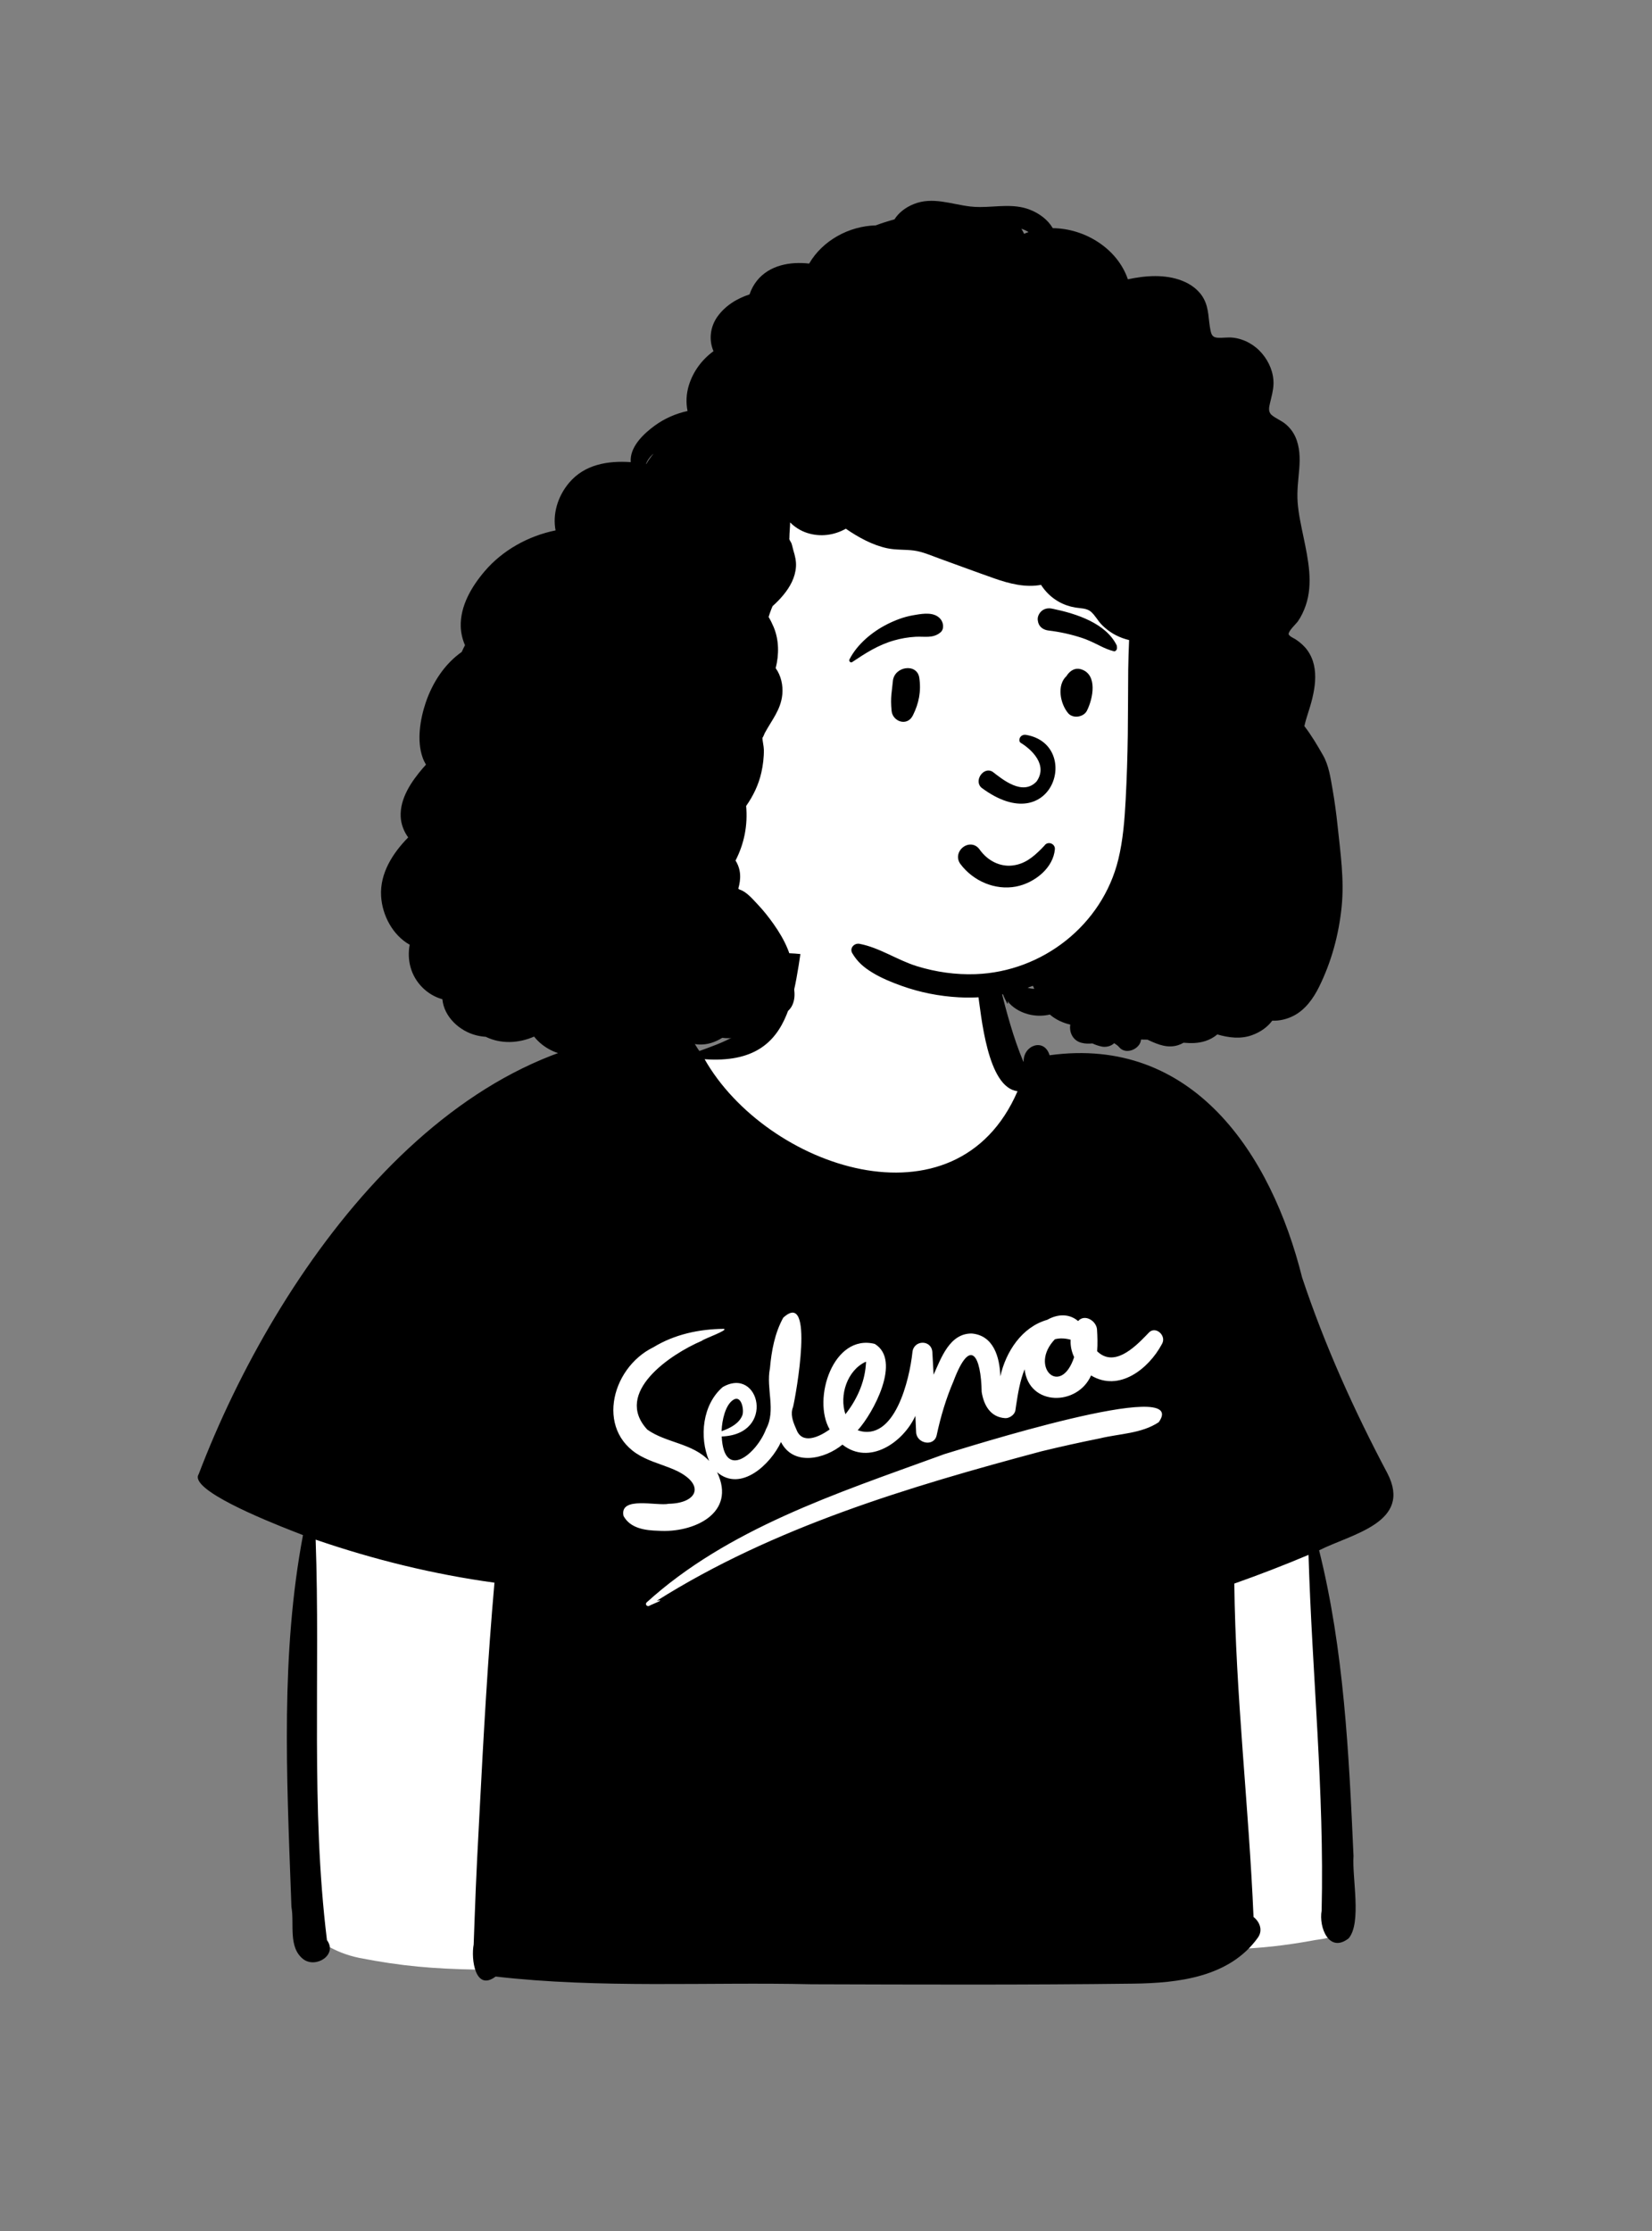 <svg width="240" height="324" viewBox="0 0 240 324" fill="none" xmlns="http://www.w3.org/2000/svg">
<rect x="0" y="0" width="240" height="324" fill="#808080" stroke="none"/>
<path fill-rule="evenodd" clip-rule="evenodd" d="M140.038 286.762C122.893 286.81 112.625 286.609 93.232 286.329C70.787 285.734 64.738 286.803 52.164 284.333C50.241 283.924 48.778 283.305 47.295 282.442C46.763 283.043 45.862 283.938 45.006 283.346C43.429 282.303 44.152 278.661 43.761 276.605C43.113 258.496 42.078 239.846 45.617 221.956C43.472 221.258 30.898 216.083 30.211 214.35C41.582 184.606 66.525 149.8 99.343 151.111C100.003 151.925 100.591 153.13 101.323 153.959C105.785 152.287 111.979 150.612 112.284 144.177C113.057 139.882 113.614 135.872 113.986 131.925C114.053 131.473 114.594 131.318 114.927 131.126C115.068 130.105 115.393 129.062 116.097 128.362C121.849 127.845 134.978 130.218 138.423 131.196C143.124 132.001 142.635 137.047 143.51 140.872C144.898 145.601 145.864 150.509 147.927 155.129C148.394 155.193 149.701 155.421 150.183 155.505C150.208 154.982 149.963 153.428 150.443 153.111C151.332 152.217 151.537 153.918 151.734 154.472C171.157 150.803 183.857 167.291 188.113 185.708C191.196 194.97 195.28 204.343 200.612 214.396C203.955 220.637 194.349 221.797 190.323 224.288C194.478 240.462 194.978 256.933 195.66 273.235C195.84 275.742 196.085 279.152 195.197 280.4C194.776 280.727 194.483 280.718 194.056 280.742C193.231 281.632 191.818 281.573 190.628 281.827C186.865 282.511 183.01 282.968 179.388 283.038C169.221 289.332 153.546 285.812 140.038 286.762Z" fill="white"/>
<path fill-rule="evenodd" clip-rule="evenodd" d="M112.571 131.913C113.105 129.238 117.518 129.858 117.318 132.555C115.09 142.594 116.446 154.815 102.366 153.827C111.304 169.555 138.905 179.121 147.826 158.472C143.43 157.947 142.561 147.551 142.03 143.913L142.008 143.588C141.89 141.717 141.93 139.983 143.054 138.383C144.176 139.224 144.627 140.745 145.006 142.133L145.285 143.244C146.215 146.947 147.188 150.634 148.663 154.168L148.715 154.176C148.642 151.779 151.718 150.683 152.48 153.251C173.294 150.384 184.68 167.566 189.172 185.537C192.449 195.374 196.72 204.837 201.572 213.985C205.234 221.133 196.342 222.769 191.638 225.147C195.256 239.646 195.966 254.667 196.636 269.538C196.414 272.711 197.848 279.221 195.933 281.497C193.096 283.718 191.568 279.912 192.004 277.471C192.412 260.216 190.615 243.037 190.099 225.809C186.548 227.31 182.954 228.693 179.319 229.978C179.504 246.144 181.426 262.31 182.111 278.394C183.01 279.103 183.507 280.332 182.739 281.402C178.627 287.139 171.193 287.996 164.651 288.078C149.085 288.274 133.501 288.214 117.934 288.167C102.642 287.821 87.216 288.8 72.005 287.047C69.024 289.287 68.415 284.458 68.814 282.399L68.966 278.273C69.067 275.523 69.175 272.773 69.315 270.025L69.661 263.323C70.242 252.155 70.856 240.992 71.832 229.846C62.996 228.637 54.287 226.492 45.856 223.597C46.55 242.948 45.126 262.505 47.5 281.757C49.066 283.884 45.925 285.88 44.091 284.548C41.816 282.813 42.792 279.419 42.337 276.921L42.279 275.306C41.642 257.892 40.773 240.112 44.017 222.937L42.622 222.395C38.367 220.733 27.426 216.29 28.861 214.098C40.283 184.157 65.834 148.346 99.674 150.047C100.532 150.643 100.969 151.802 101.605 152.633L102.612 152.268C106.511 150.84 110.745 149.03 110.861 144.229C111.599 140.138 112.184 136.046 112.571 131.913ZM168.339 206.541C173.187 199.759 139.566 210.478 137.175 211.186L136.275 211.514C121.55 216.869 105.675 222.048 93.933 232.722C93.687 232.993 93.994 233.366 94.313 233.215L94.354 233.191C94.821 232.931 96.844 232.208 95.411 232.482C112.377 221.779 132.087 215.899 151.347 210.757C154.146 210.08 156.958 209.457 159.781 208.891C162.629 208.198 165.843 208.206 168.339 206.541ZM115.213 204.334C115.627 202.643 118.414 187.105 113.786 191.368C112.552 193.603 112.078 196.194 111.856 198.712C111.26 201.647 112.766 204.81 111.301 207.516C109.99 211.05 105.17 215.179 104.848 208.613C112.734 208.343 110.366 198.348 104.998 201.438C102.058 203.955 101.55 208.695 103.021 212.167C100.645 209.579 96.791 209.571 94.04 207.618C89.073 202.246 97.416 196.656 101.96 194.721C102.216 194.44 105.94 193.141 105.151 192.984C101.584 193.017 98.01 193.776 94.932 195.653C88.562 198.762 86.393 208.388 93.681 211.762C95.257 212.522 96.981 212.93 98.541 213.714C102.473 215.753 101.203 218.315 97.144 218.39C95.475 218.755 89.965 217.226 90.582 220.153C91.579 221.983 93.749 222.256 95.65 222.307C100.731 222.656 107.05 219.784 104.178 213.804C107.645 216.759 111.973 212.629 113.459 209.419C115.269 212.97 119.82 211.901 122.388 209.799C126.312 212.891 131.236 209.454 132.984 205.617C133.02 206.415 133.056 207.214 133.094 208.012C133.173 209.648 135.709 210.174 136.083 208.417C136.653 205.745 137.439 203.104 138.52 200.593C141.007 193.991 142.528 196.968 142.615 202.141C142.921 204.083 143.893 205.823 146.039 205.954C146.637 205.99 147.417 205.458 147.511 204.833L147.634 204.006C147.896 202.273 148.199 200.488 148.853 198.859C149.483 204.25 156.54 204.224 158.508 199.754C162.59 202.205 166.873 198.781 168.776 195.24L168.833 195.133C169.498 193.922 167.809 192.457 166.842 193.596L166.507 193.946C164.685 195.832 161.786 198.567 159.39 196.238C159.47 195.187 159.438 194.114 159.373 193.08C159.296 191.848 157.595 190.751 156.628 191.853C155.265 190.695 153.572 190.862 152.146 191.67C148.453 192.714 146.127 196.31 145.326 199.885C145.241 197.029 144.307 193.93 141.171 193.661C137.957 193.634 136.727 197.228 135.632 199.646C135.568 198.563 135.507 197.48 135.452 196.397C135.357 194.533 132.773 194.552 132.561 196.341L132.555 196.397C132.148 200.264 130.007 209.527 124.604 207.715C126.882 205.204 131.003 197.554 127.085 195.171C121.056 193.652 117.963 203.168 120.534 207.596L120.401 207.689C118.932 208.703 116.504 209.832 115.684 207.559L115.591 207.35C115.17 206.389 114.798 205.348 115.213 204.334ZM106.587 203.261C107.729 202.595 108.135 204.803 107.843 205.544C107.377 206.732 106.103 207.394 104.834 207.847L104.838 207.713C104.894 206.356 105.347 203.987 106.587 203.261ZM125.805 197.75C125.831 197.91 125.789 198.104 125.784 198.252C125.588 200.854 124.431 203.353 122.821 205.384C121.895 202.624 123.089 198.978 125.805 197.75ZM153.253 194.496C153.993 194.301 154.777 194.356 155.54 194.562C155.485 195.429 155.673 196.297 156.05 197.093C154.082 203.008 149.453 198.455 153.253 194.496Z" fill="black"/>
<path fill-rule="evenodd" clip-rule="evenodd" d="M151.143 69.052C137.248 57.754 114.981 54.085 100.107 65.484C88.55 76.181 83.767 106.578 85.812 121.853C86.381 131.65 93.863 142.755 104.846 139.656C106.711 139.473 108.522 138.757 110.404 138.608C112.656 138.348 114.924 138.344 117.172 138.661C122.068 139.354 126.408 141.955 131.161 143.171C139.979 145.427 149.818 143.909 157.408 138.828C182.491 122.33 171.129 85.019 151.143 69.052Z" fill="white"/>
<path fill-rule="evenodd" clip-rule="evenodd" d="M149.292 143.442C149.55 143.353 149.807 143.261 150.063 143.166C150.08 143.225 150.107 143.282 150.139 143.337C150.175 143.426 150.211 143.512 150.251 143.599C149.93 143.601 149.609 143.544 149.292 143.442ZM148.776 33.959C148.662 33.703 148.531 33.458 148.383 33.221C148.742 33.337 149.102 33.498 149.427 33.705C149.207 33.779 148.992 33.864 148.776 33.959ZM93.891 67.386C93.876 67.383 93.862 67.381 93.847 67.379C94.035 66.877 94.371 66.403 94.742 66.061C94.808 65.999 94.88 65.942 94.95 65.884C94.557 66.353 94.2 66.853 93.891 67.386ZM194.317 119.875C194.131 118.112 193.894 116.356 193.588 114.61C193.294 112.938 193.047 111.15 192.196 109.667C191.351 108.189 190.504 106.754 189.498 105.454C189.642 104.791 189.832 104.167 189.997 103.664C190.947 100.769 191.883 97.091 189.908 94.401C189.449 93.777 188.89 93.3 188.249 92.868C187.977 92.685 187.525 92.518 187.316 92.264C187.168 92.084 187.219 92.182 187.212 92.093C187.176 91.615 188.296 90.607 188.558 90.229C189.048 89.529 189.413 88.741 189.692 87.936C190.795 84.748 190.045 81.238 189.382 78.044C189.031 76.351 188.645 74.654 188.518 72.925C188.399 71.302 188.621 69.717 188.752 68.102C188.879 66.509 188.845 64.865 188.163 63.389C187.829 62.67 187.324 62.036 186.709 61.542C186.109 61.058 185.361 60.777 184.776 60.295C184.193 59.815 184.36 59.166 184.512 58.503C184.721 57.602 184.985 56.709 185.011 55.779C185.057 54.157 184.396 52.578 183.363 51.353C182.298 50.087 180.777 49.231 179.133 49.038C178.381 48.95 177.642 49.1 176.894 49.047C176.154 48.996 175.994 48.627 175.854 47.95C175.533 46.401 175.664 44.871 174.902 43.425C174.226 42.14 173.023 41.269 171.694 40.756C169.259 39.813 166.426 40.008 163.856 40.563C162.34 36.1 157.605 33.173 152.947 33.137C152.22 31.902 150.988 30.981 149.583 30.44C147.259 29.541 144.798 30.066 142.377 30.066H142.367C142.123 30.051 141.88 30.045 141.638 30.047C141.409 30.034 141.181 30.015 140.953 29.99C138.198 29.664 135.473 28.535 132.743 29.641C131.526 30.133 130.559 30.892 129.946 31.86C129.023 32.111 128.112 32.399 127.219 32.733C123.346 32.834 119.509 34.912 117.551 38.279C114.794 37.966 111.802 38.496 109.979 40.749C109.504 41.336 109.136 42.025 108.892 42.756C107.033 43.357 105.313 44.429 104.187 46.043C103.16 47.517 102.962 49.421 103.657 51.002C101.997 52.205 100.701 53.927 100.076 55.96C99.696 57.196 99.64 58.472 99.884 59.688C98.185 60.065 96.559 60.764 95.12 61.813C93.61 62.912 91.726 64.661 91.626 66.674C91.619 66.821 91.625 66.969 91.636 67.116C88.314 66.883 84.927 67.446 82.681 70.11C80.995 72.109 80.262 74.684 80.712 77.028C76.76 77.831 73.022 79.898 70.415 82.954C68.52 85.175 66.836 87.999 66.937 91.023C66.969 91.934 67.183 92.852 67.552 93.699V93.701C67.394 93.999 67.231 94.331 67.075 94.684C64.626 96.398 62.847 99.084 61.846 102.045C61.037 104.444 60.528 107.559 61.392 110C61.523 110.372 61.69 110.723 61.884 111.049C61.721 111.222 61.567 111.395 61.417 111.571C59.767 113.5 58.096 115.931 58.21 118.587C58.257 119.657 58.654 120.733 59.302 121.616C57.02 123.931 55.183 126.851 55.364 130.113C55.52 132.951 57.078 135.834 59.518 137.197C59.11 139.385 59.655 141.692 61.358 143.4C62.207 144.254 63.209 144.816 64.269 145.116C64.506 147.693 66.792 149.766 69.219 150.362C69.671 150.474 70.124 150.542 70.573 150.573C72.758 151.645 75.363 151.522 77.592 150.539C78.249 151.374 79.104 152.055 80.102 152.543C80.505 152.742 80.932 152.907 81.378 153.04C84.525 153.972 87.754 152.708 90.506 151.233C90.595 151.186 90.758 151.127 90.901 151.062C91.282 151.486 91.975 151.907 92.336 152.114C93.562 152.818 95.059 153.145 96.466 153.053C98.117 152.943 99.572 152.397 100.92 151.622C101.117 151.656 101.315 151.675 101.514 151.685C102.781 151.753 103.911 151.351 104.928 150.717C105.599 150.806 106.288 150.797 106.985 150.675C108.521 151.066 110.017 150.444 111.219 149.457C111.752 149.02 112.202 148.506 112.683 148.016C113.184 147.507 113.564 147.388 114.149 147.046C115.533 146.237 115.7 144.184 115.1 142.7C115.214 142.441 115.28 142.151 115.28 141.83C115.275 139.027 113.985 136.457 112.4 134.215C111.692 133.215 110.924 132.236 110.08 131.349C109.402 130.637 108.45 129.481 107.446 129.191C107.385 129.147 107.321 129.102 107.258 129.06C107.452 128.379 107.566 127.686 107.518 126.978C107.467 126.251 107.232 125.562 106.857 124.975C108.118 122.529 108.65 119.847 108.397 117.049C109.423 115.593 110.201 113.984 110.602 112.222C110.849 111.131 110.991 109.984 110.972 108.865C110.963 108.329 110.767 107.65 110.763 107.094C110.793 107.27 111.021 106.615 111.109 106.452C112.128 104.56 113.435 103.085 113.653 100.855C113.78 99.551 113.471 98.11 112.69 97.04C113.19 95.067 113.184 92.946 112.396 91.064C112.185 90.561 111.942 90.068 111.663 89.601C111.792 89.208 111.91 88.811 112.062 88.453C112.121 88.311 112.18 88.168 112.24 88.024C112.812 87.519 113.345 86.968 113.793 86.426C114.785 85.228 115.544 83.854 115.639 82.271C115.686 81.479 115.5 80.72 115.269 79.968C115.168 79.627 115.106 79.249 114.986 78.917C114.919 78.733 114.756 78.545 114.699 78.372C114.686 78.334 114.675 78.302 114.667 78.277C114.675 78.251 114.682 78.199 114.682 78.099C114.684 77.34 114.783 76.599 114.788 75.867C115.483 76.569 116.319 77.093 117.27 77.4C119.186 78.015 121.185 77.736 122.881 76.787C124.707 78.038 126.758 79.171 128.909 79.625C130.187 79.896 131.467 79.784 132.749 79.951C134.023 80.118 135.255 80.674 136.455 81.107C139.126 82.073 141.79 83.064 144.468 84.004C146.632 84.763 148.973 85.365 151.238 84.939C151.874 85.919 152.7 86.748 153.758 87.356C154.516 87.79 155.349 88.083 156.209 88.229C156.969 88.358 157.861 88.308 158.478 88.829C159.08 89.337 159.456 90.093 159.997 90.664C160.599 91.302 161.342 91.856 162.122 92.253C162.747 92.573 163.386 92.803 164.034 92.953C163.977 94.397 163.922 95.838 163.905 97.284C163.874 100.424 163.886 103.565 163.844 106.706C163.802 109.835 163.702 112.966 163.538 116.092C163.381 119.025 163.161 121.969 162.462 124.831C160.142 134.327 151.453 141.126 141.726 141.473C138.838 141.576 135.98 141.17 133.218 140.321C130.358 139.439 127.804 137.626 124.871 137.068C124.104 136.924 123.382 137.696 123.821 138.437C124.578 139.712 125.497 140.49 126.754 141.257C128.07 142.058 129.536 142.652 130.983 143.172C133.645 144.127 136.462 144.681 139.286 144.835C141.441 144.953 143.604 144.806 145.715 144.4C145.863 144.854 146.125 145.296 146.323 145.717C146.353 145.778 146.452 145.736 146.433 145.672C146.401 145.567 146.381 145.474 146.372 145.397C147.082 146.323 148.178 146.963 149.305 147.274C150.099 147.494 150.942 147.561 151.759 147.469C152.024 147.439 152.275 147.395 152.524 147.34C153.356 148.069 154.421 148.555 155.49 148.798C155.307 149.914 155.858 151.131 157.136 151.448C157.673 151.582 158.188 151.584 158.704 151.535C159.12 151.729 159.568 151.882 160.043 151.985C160.662 152.12 161.401 151.947 161.868 151.499C162.124 151.679 162.363 151.803 162.599 152.089C163.574 153.264 165.673 152.328 165.766 150.969C166.075 150.969 166.385 150.973 166.696 150.983C166.77 151.017 166.844 151.051 166.92 151.087C168.278 151.719 169.685 152.271 171.188 151.774C171.464 151.683 171.718 151.567 171.948 151.431C173.006 151.527 174.05 151.529 175.124 151.182C175.757 150.977 176.353 150.652 176.849 150.225C178.506 150.711 180.253 150.931 181.901 150.328C183.135 149.878 184.128 149.168 184.827 148.231C185.896 148.27 186.982 148.012 187.96 147.502C189.633 146.636 190.806 144.989 191.623 143.339C193.424 139.697 194.488 135.785 194.906 131.751C195.318 127.777 194.731 123.825 194.317 119.875Z" fill="black"/>
<path fill-rule="evenodd" clip-rule="evenodd" d="M143.152 128.274C141.732 127.695 140.465 126.728 139.538 125.493C139.216 125.063 139.133 124.61 139.2 124.195C139.276 123.729 139.552 123.306 139.928 123.023C140.305 122.739 140.777 122.598 141.233 122.67C141.63 122.732 142.024 122.949 142.337 123.399L142.402 123.489C142.953 124.235 143.67 124.846 144.488 125.241C145.276 125.621 146.158 125.798 147.07 125.695C148.808 125.499 150.005 124.559 151.278 123.282C151.436 123.121 151.594 122.955 151.752 122.786C151.852 122.633 151.991 122.534 152.146 122.483C152.317 122.425 152.511 122.429 152.689 122.491C152.86 122.55 153.013 122.664 153.116 122.815C153.213 122.958 153.269 123.135 153.251 123.339C153.134 124.661 152.443 125.842 151.461 126.769C150.37 127.799 148.924 128.511 147.563 128.761C146.064 129.036 144.536 128.839 143.152 128.274ZM148.271 107.866C149.866 108.836 152.297 111.098 150.581 113.503C148.56 115.624 145.652 113.193 144.219 112.093C142.889 111.241 141.396 113.433 142.629 114.428C152.986 122.099 157.19 108.12 149.078 106.726C148.184 106.572 147.853 107.566 148.271 107.866ZM129.711 98.943C129.887 96.754 133.219 96.257 133.551 98.423C133.847 100.363 133.498 102.145 132.624 103.892C131.79 105.561 129.692 104.783 129.533 103.263C129.32 101.226 129.601 100.304 129.711 98.943ZM155.076 97.974C155.541 97.365 156.212 96.95 157.015 97.184C159.526 97.918 158.786 101.485 157.904 103.22C157.425 104.163 155.876 104.402 155.176 103.572C154.035 102.219 153.489 99.516 154.939 98.183C154.979 98.114 155.023 98.044 155.076 97.974ZM132.589 89.365L132.986 89.296C134.213 89.084 135.738 88.88 136.606 89.867C137.067 90.39 137.225 91.362 136.606 91.863C135.518 92.745 134.314 92.403 133.01 92.478C131.935 92.539 130.902 92.717 129.867 93.013C127.595 93.663 125.744 94.849 123.804 96.151C123.55 96.321 123.29 95.996 123.411 95.757C124.531 93.563 126.701 91.76 128.875 90.662C130.036 90.075 131.305 89.588 132.589 89.365ZM152.787 88.382L153.091 88.445C156.394 89.135 160.687 90.515 162.251 93.761C162.311 94.221 162.248 94.319 162.196 94.383L162.179 94.405C162.137 94.46 162.104 94.535 161.905 94.598C161.849 94.584 161.794 94.57 161.737 94.556C161.02 94.368 160.453 94.109 159.904 93.84L159.308 93.546C158.617 93.208 157.92 92.881 157.181 92.64C155.605 92.125 153.983 91.763 152.337 91.57C151.98 91.528 151.636 91.407 151.365 91.201C151.107 91.005 150.911 90.733 150.821 90.372C150.705 89.906 150.738 89.552 150.989 89.131C151.177 88.815 151.447 88.595 151.756 88.469C152.071 88.341 152.43 88.311 152.787 88.382Z" fill="black"/>
</svg>
